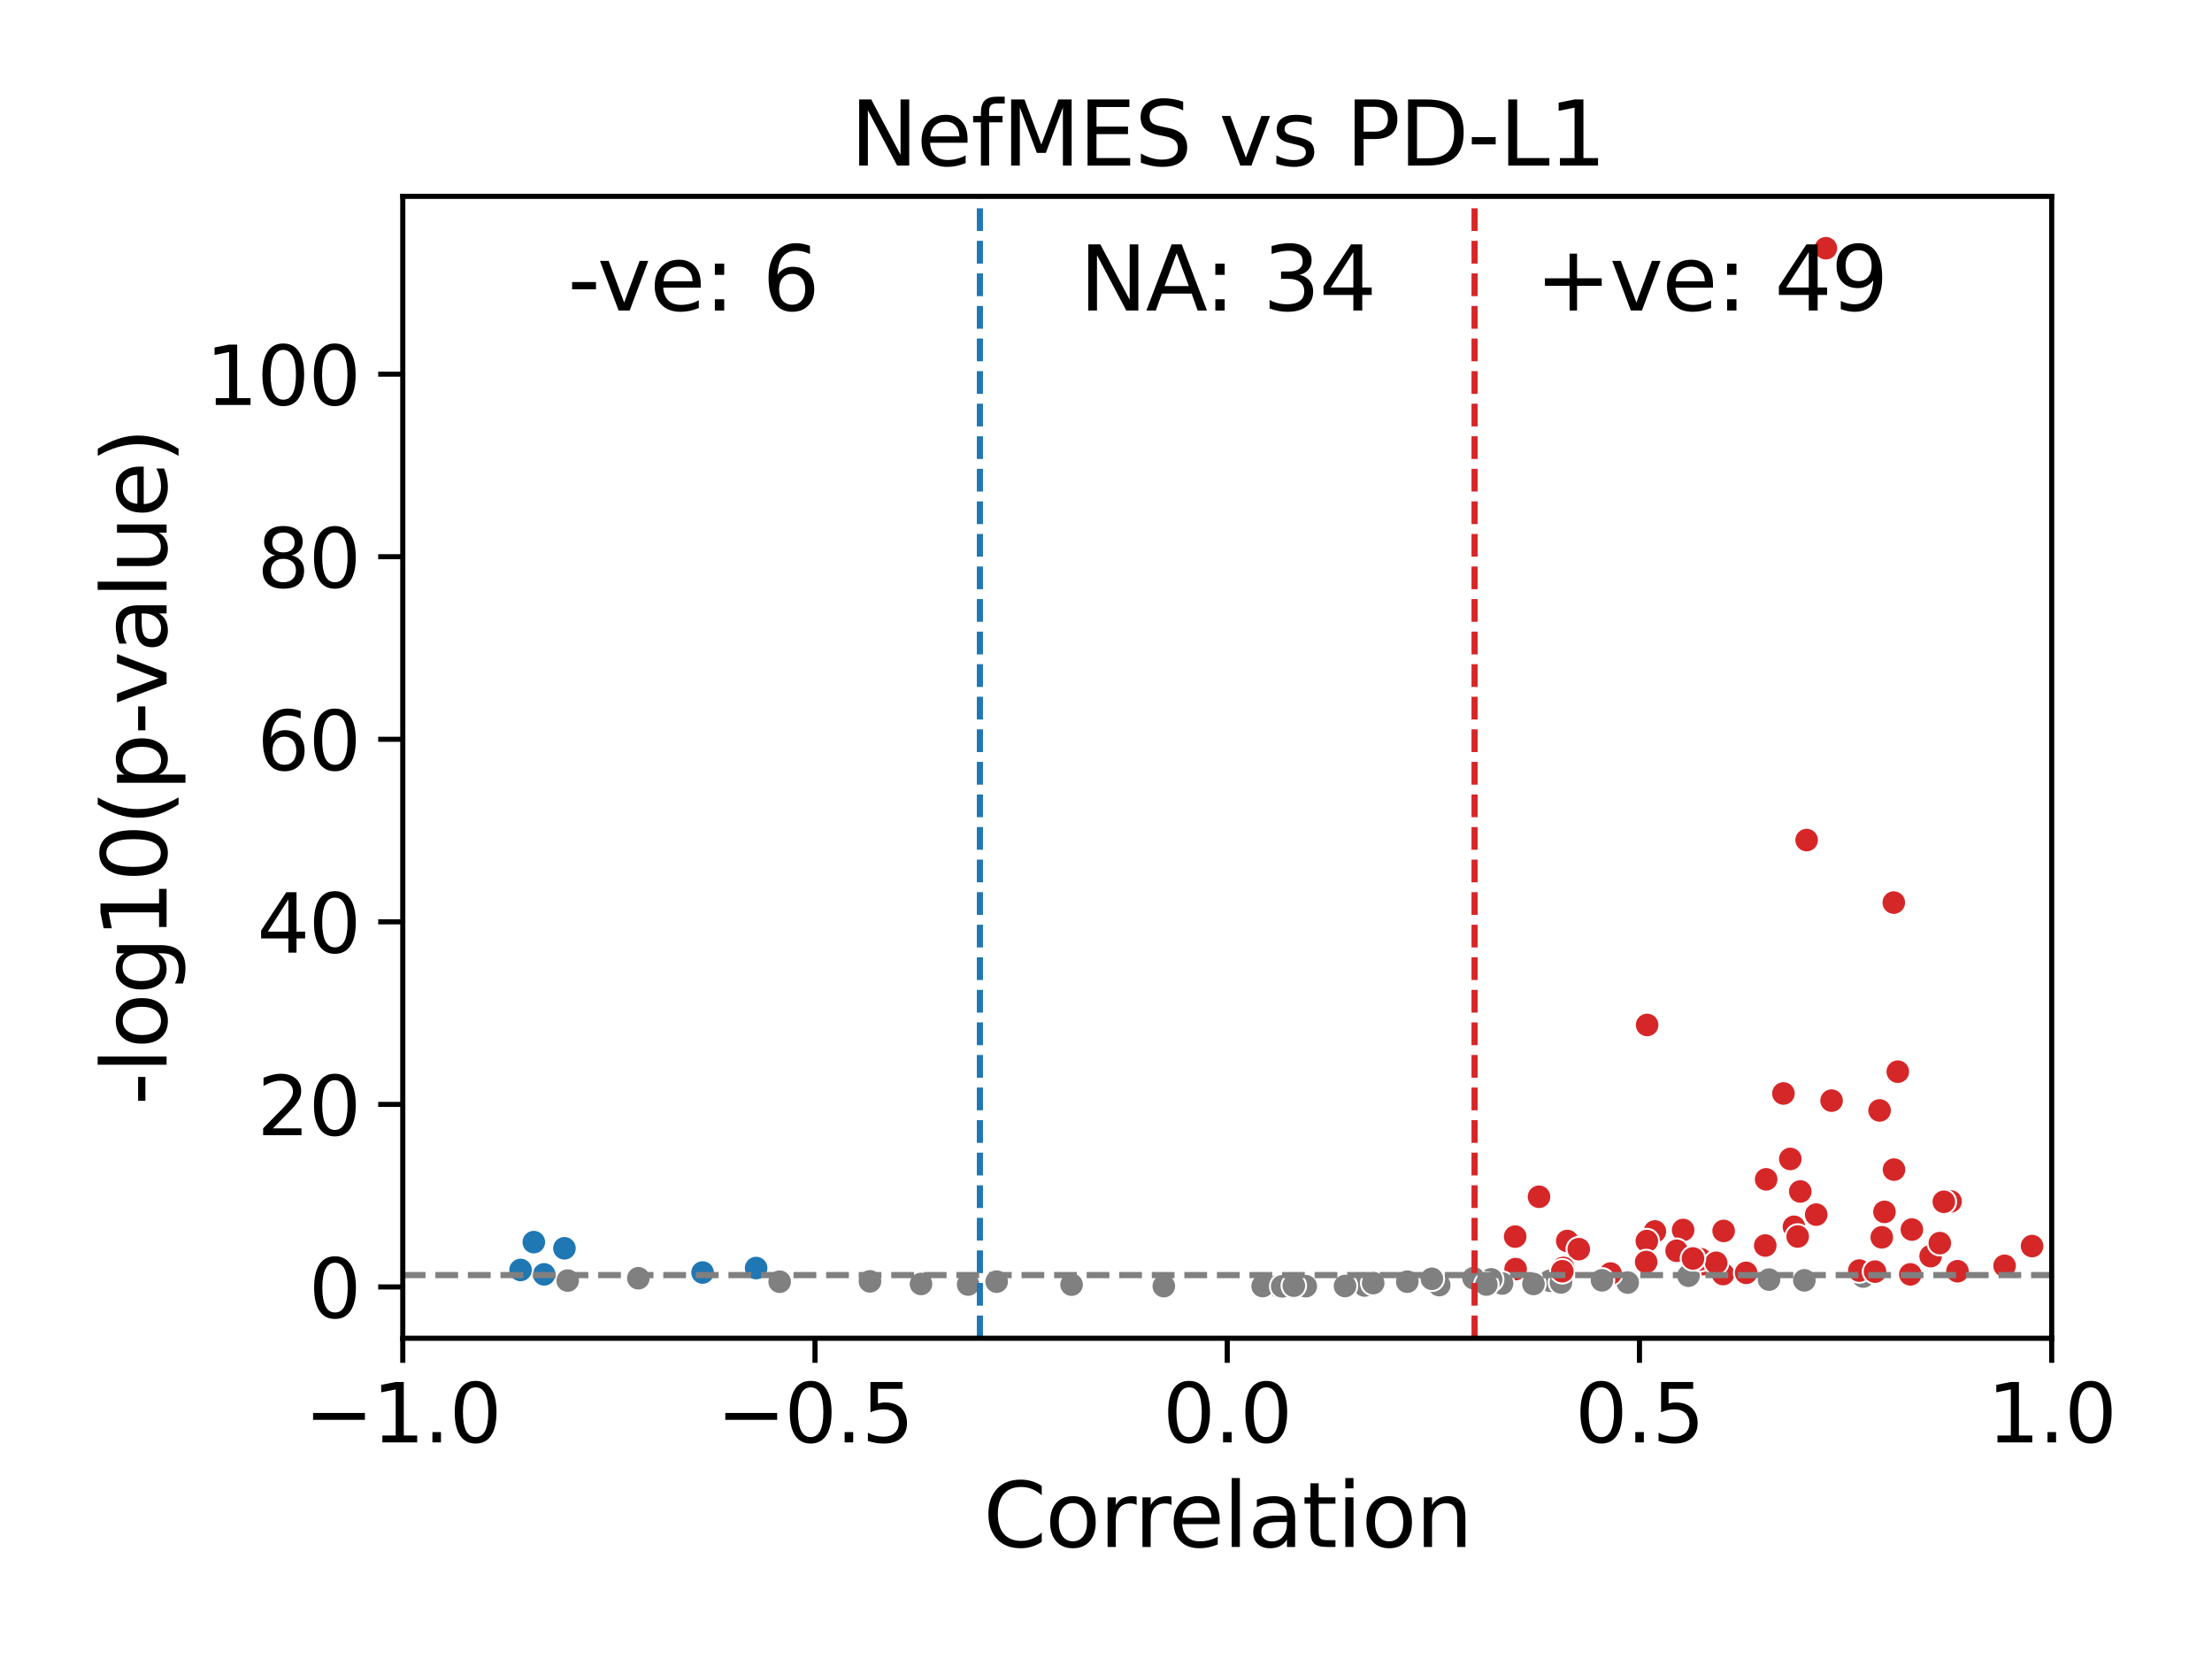 <?xml version="1.0" encoding="utf-8" standalone="no"?>
<!DOCTYPE svg PUBLIC "-//W3C//DTD SVG 1.1//EN"
  "http://www.w3.org/Graphics/SVG/1.1/DTD/svg11.dtd">
<svg xmlns:xlink="http://www.w3.org/1999/xlink" width="432pt" height="324pt" viewBox="0 0 432 324" xmlns="http://www.w3.org/2000/svg" version="1.1">
 <defs>
  <style type="text/css">*{stroke-linejoin: round; stroke-linecap: butt}</style>
 </defs>
 <g id="figure_1">
  <g id="patch_1">
   <path d="M 0 324 
L 432 324 
L 432 0 
L 0 0 
z
" style="fill: #ffffff"/>
  </g>
  <g id="axes_1">
   <g id="patch_2">
    <path d="M 78.662 261.358 
L 400.693 261.358 
L 400.693 38.342 
L 78.662 38.342 
z
" style="fill: #ffffff"/>
   </g>
   <g id="PathCollection_1">
    <defs>
     <path id="C0_0_8c5c5b6c0b" d="M 0 2.4 
C 0.636 2.4 1.247 2.147 1.697 1.697 
C 2.147 1.247 2.4 0.636 2.4 -0 
C 2.4 -0.636 2.147 -1.247 1.697 -1.697 
C 1.247 -2.147 0.636 -2.4 0 -2.4 
C -0.636 -2.4 -1.247 -2.147 -1.697 -1.697 
C -2.147 -1.247 -2.4 -0.636 -2.4 0 
C -2.4 0.636 -2.147 1.247 -1.697 1.697 
C -1.247 2.147 -0.636 2.4 0 2.4 
z
"/>
    </defs>
    <g clip-path="url(#p365badd732)">
     <use xlink:href="#C0_0_8c5c5b6c0b" x="295.998" y="247.852" style="fill: #d62728; stroke: #ffffff; stroke-width: 0.384"/>
    </g>
    <g clip-path="url(#p365badd732)">
     <use xlink:href="#C0_0_8c5c5b6c0b" x="295.912" y="241.507" style="fill: #d62728; stroke: #ffffff; stroke-width: 0.384"/>
    </g>
    <g clip-path="url(#p365badd732)">
     <use xlink:href="#C0_0_8c5c5b6c0b" x="377.047" y="245.319" style="fill: #d62728; stroke: #ffffff; stroke-width: 0.384"/>
    </g>
    <g clip-path="url(#p365badd732)">
     <use xlink:href="#C0_0_8c5c5b6c0b" x="373.39" y="240.128" style="fill: #d62728; stroke: #ffffff; stroke-width: 0.384"/>
    </g>
    <g clip-path="url(#p365badd732)">
     <use xlink:href="#C0_0_8c5c5b6c0b" x="352.388" y="250.049" style="fill: #808080; stroke: #ffffff; stroke-width: 0.384"/>
    </g>
    <g clip-path="url(#p365badd732)">
     <use xlink:href="#C0_0_8c5c5b6c0b" x="266.513" y="251.058" style="fill: #808080; stroke: #ffffff; stroke-width: 0.384"/>
    </g>
    <g clip-path="url(#p365badd732)">
     <use xlink:href="#C0_0_8c5c5b6c0b" x="110.865" y="250.096" style="fill: #808080; stroke: #ffffff; stroke-width: 0.384"/>
    </g>
    <g clip-path="url(#p365badd732)">
     <use xlink:href="#C0_0_8c5c5b6c0b" x="179.872" y="250.755" style="fill: #808080; stroke: #ffffff; stroke-width: 0.384"/>
    </g>
    <g clip-path="url(#p365badd732)">
     <use xlink:href="#C0_0_8c5c5b6c0b" x="373.09" y="248.88" style="fill: #d62728; stroke: #ffffff; stroke-width: 0.384"/>
    </g>
    <g clip-path="url(#p365badd732)">
     <use xlink:href="#C0_0_8c5c5b6c0b" x="262.68" y="251.157" style="fill: #808080; stroke: #ffffff; stroke-width: 0.384"/>
    </g>
    <g clip-path="url(#p365badd732)">
     <use xlink:href="#C0_0_8c5c5b6c0b" x="293.349" y="250.67" style="fill: #808080; stroke: #ffffff; stroke-width: 0.384"/>
    </g>
    <g clip-path="url(#p365badd732)">
     <use xlink:href="#C0_0_8c5c5b6c0b" x="306.083" y="242.364" style="fill: #d62728; stroke: #ffffff; stroke-width: 0.384"/>
    </g>
    <g clip-path="url(#p365badd732)">
     <use xlink:href="#C0_0_8c5c5b6c0b" x="281.081" y="250.975" style="fill: #808080; stroke: #ffffff; stroke-width: 0.384"/>
    </g>
    <g clip-path="url(#p365badd732)">
     <use xlink:href="#C0_0_8c5c5b6c0b" x="104.252" y="242.587" style="fill: #1f77b4; stroke: #ffffff; stroke-width: 0.384"/>
    </g>
    <g clip-path="url(#p365badd732)">
     <use xlink:href="#C0_0_8c5c5b6c0b" x="110.234" y="243.792" style="fill: #1f77b4; stroke: #ffffff; stroke-width: 0.384"/>
    </g>
    <g clip-path="url(#p365badd732)">
     <use xlink:href="#C0_0_8c5c5b6c0b" x="302.732" y="250.127" style="fill: #808080; stroke: #ffffff; stroke-width: 0.384"/>
    </g>
    <g clip-path="url(#p365badd732)">
     <use xlink:href="#C0_0_8c5c5b6c0b" x="345.487" y="249.904" style="fill: #808080; stroke: #ffffff; stroke-width: 0.384"/>
    </g>
    <g clip-path="url(#p365badd732)">
     <use xlink:href="#C0_0_8c5c5b6c0b" x="363.889" y="249.309" style="fill: #808080; stroke: #ffffff; stroke-width: 0.384"/>
    </g>
    <g clip-path="url(#p365badd732)">
     <use xlink:href="#C0_0_8c5c5b6c0b" x="382.291" y="248.267" style="fill: #d62728; stroke: #ffffff; stroke-width: 0.384"/>
    </g>
    <g clip-path="url(#p365badd732)">
     <use xlink:href="#C0_0_8c5c5b6c0b" x="255.012" y="251.191" style="fill: #808080; stroke: #ffffff; stroke-width: 0.384"/>
    </g>
    <g clip-path="url(#p365badd732)">
     <use xlink:href="#C0_0_8c5c5b6c0b" x="363.122" y="248.138" style="fill: #d62728; stroke: #ffffff; stroke-width: 0.384"/>
    </g>
    <g clip-path="url(#p365badd732)">
     <use xlink:href="#C0_0_8c5c5b6c0b" x="249.623" y="251.189" style="fill: #808080; stroke: #ffffff; stroke-width: 0.384"/>
    </g>
    <g clip-path="url(#p365badd732)">
     <use xlink:href="#C0_0_8c5c5b6c0b" x="189.073" y="250.871" style="fill: #808080; stroke: #ffffff; stroke-width: 0.384"/>
    </g>
    <g clip-path="url(#p365badd732)">
     <use xlink:href="#C0_0_8c5c5b6c0b" x="369.852" y="176.271" style="fill: #d62728; stroke: #ffffff; stroke-width: 0.384"/>
    </g>
    <g clip-path="url(#p365badd732)">
     <use xlink:href="#C0_0_8c5c5b6c0b" x="370.637" y="209.297" style="fill: #d62728; stroke: #ffffff; stroke-width: 0.384"/>
    </g>
    <g clip-path="url(#p365badd732)">
     <use xlink:href="#C0_0_8c5c5b6c0b" x="349.644" y="226.341" style="fill: #d62728; stroke: #ffffff; stroke-width: 0.384"/>
    </g>
    <g clip-path="url(#p365badd732)">
     <use xlink:href="#C0_0_8c5c5b6c0b" x="328.711" y="240.213" style="fill: #d62728; stroke: #ffffff; stroke-width: 0.384"/>
    </g>
    <g clip-path="url(#p365badd732)">
     <use xlink:href="#C0_0_8c5c5b6c0b" x="323.201" y="240.497" style="fill: #d62728; stroke: #ffffff; stroke-width: 0.384"/>
    </g>
    <g clip-path="url(#p365badd732)">
     <use xlink:href="#C0_0_8c5c5b6c0b" x="321.62" y="242.377" style="fill: #d62728; stroke: #ffffff; stroke-width: 0.384"/>
    </g>
    <g clip-path="url(#p365badd732)">
     <use xlink:href="#C0_0_8c5c5b6c0b" x="344.928" y="230.323" style="fill: #d62728; stroke: #ffffff; stroke-width: 0.384"/>
    </g>
    <g clip-path="url(#p365badd732)">
     <use xlink:href="#C0_0_8c5c5b6c0b" x="246.587" y="251.17" style="fill: #808080; stroke: #ffffff; stroke-width: 0.384"/>
    </g>
    <g clip-path="url(#p365badd732)">
     <use xlink:href="#C0_0_8c5c5b6c0b" x="300.568" y="233.728" style="fill: #d62728; stroke: #ffffff; stroke-width: 0.384"/>
    </g>
    <g clip-path="url(#p365badd732)">
     <use xlink:href="#C0_0_8c5c5b6c0b" x="348.302" y="213.556" style="fill: #d62728; stroke: #ffffff; stroke-width: 0.384"/>
    </g>
    <g clip-path="url(#p365badd732)">
     <use xlink:href="#C0_0_8c5c5b6c0b" x="308.331" y="243.959" style="fill: #d62728; stroke: #ffffff; stroke-width: 0.384"/>
    </g>
    <g clip-path="url(#p365badd732)">
     <use xlink:href="#C0_0_8c5c5b6c0b" x="209.276" y="250.889" style="fill: #808080; stroke: #ffffff; stroke-width: 0.384"/>
    </g>
    <g clip-path="url(#p365badd732)">
     <use xlink:href="#C0_0_8c5c5b6c0b" x="352.83" y="164.062" style="fill: #d62728; stroke: #ffffff; stroke-width: 0.384"/>
    </g>
    <g clip-path="url(#p365badd732)">
     <use xlink:href="#C0_0_8c5c5b6c0b" x="356.594" y="48.479" style="fill: #d62728; stroke: #ffffff; stroke-width: 0.384"/>
    </g>
    <g clip-path="url(#p365badd732)">
     <use xlink:href="#C0_0_8c5c5b6c0b" x="344.749" y="243.249" style="fill: #d62728; stroke: #ffffff; stroke-width: 0.384"/>
    </g>
    <g clip-path="url(#p365badd732)">
     <use xlink:href="#C0_0_8c5c5b6c0b" x="332.506" y="246.892" style="fill: #d62728; stroke: #ffffff; stroke-width: 0.384"/>
    </g>
    <g clip-path="url(#p365badd732)">
     <use xlink:href="#C0_0_8c5c5b6c0b" x="369.895" y="228.424" style="fill: #d62728; stroke: #ffffff; stroke-width: 0.384"/>
    </g>
    <g clip-path="url(#p365badd732)">
     <use xlink:href="#C0_0_8c5c5b6c0b" x="250.412" y="251.221" style="fill: #808080; stroke: #ffffff; stroke-width: 0.384"/>
    </g>
    <g clip-path="url(#p365badd732)">
     <use xlink:href="#C0_0_8c5c5b6c0b" x="357.704" y="214.953" style="fill: #d62728; stroke: #ffffff; stroke-width: 0.384"/>
    </g>
    <g clip-path="url(#p365badd732)">
     <use xlink:href="#C0_0_8c5c5b6c0b" x="321.493" y="246.462" style="fill: #d62728; stroke: #ffffff; stroke-width: 0.384"/>
    </g>
    <g clip-path="url(#p365badd732)">
     <use xlink:href="#C0_0_8c5c5b6c0b" x="367.081" y="216.867" style="fill: #d62728; stroke: #ffffff; stroke-width: 0.384"/>
    </g>
    <g clip-path="url(#p365badd732)">
     <use xlink:href="#C0_0_8c5c5b6c0b" x="279.638" y="249.748" style="fill: #808080; stroke: #ffffff; stroke-width: 0.384"/>
    </g>
    <g clip-path="url(#p365badd732)">
     <use xlink:href="#C0_0_8c5c5b6c0b" x="368.034" y="236.678" style="fill: #d62728; stroke: #ffffff; stroke-width: 0.384"/>
    </g>
    <g clip-path="url(#p365badd732)">
     <use xlink:href="#C0_0_8c5c5b6c0b" x="329.756" y="249.145" style="fill: #808080; stroke: #ffffff; stroke-width: 0.384"/>
    </g>
    <g clip-path="url(#p365badd732)">
     <use xlink:href="#C0_0_8c5c5b6c0b" x="336.512" y="248.822" style="fill: #d62728; stroke: #ffffff; stroke-width: 0.384"/>
    </g>
    <g clip-path="url(#p365badd732)">
     <use xlink:href="#C0_0_8c5c5b6c0b" x="354.703" y="237.212" style="fill: #d62728; stroke: #ffffff; stroke-width: 0.384"/>
    </g>
    <g clip-path="url(#p365badd732)">
     <use xlink:href="#C0_0_8c5c5b6c0b" x="351.588" y="232.693" style="fill: #d62728; stroke: #ffffff; stroke-width: 0.384"/>
    </g>
    <g clip-path="url(#p365badd732)">
     <use xlink:href="#C0_0_8c5c5b6c0b" x="336.623" y="240.397" style="fill: #d62728; stroke: #ffffff; stroke-width: 0.384"/>
    </g>
    <g clip-path="url(#p365badd732)">
     <use xlink:href="#C0_0_8c5c5b6c0b" x="152.269" y="250.316" style="fill: #808080; stroke: #ffffff; stroke-width: 0.384"/>
    </g>
    <g clip-path="url(#p365badd732)">
     <use xlink:href="#C0_0_8c5c5b6c0b" x="227.292" y="251.181" style="fill: #808080; stroke: #ffffff; stroke-width: 0.384"/>
    </g>
    <g clip-path="url(#p365badd732)">
     <use xlink:href="#C0_0_8c5c5b6c0b" x="291.228" y="249.854" style="fill: #808080; stroke: #ffffff; stroke-width: 0.384"/>
    </g>
    <g clip-path="url(#p365badd732)">
     <use xlink:href="#C0_0_8c5c5b6c0b" x="287.785" y="249.624" style="fill: #808080; stroke: #ffffff; stroke-width: 0.384"/>
    </g>
    <g clip-path="url(#p365badd732)">
     <use xlink:href="#C0_0_8c5c5b6c0b" x="317.885" y="250.481" style="fill: #808080; stroke: #ffffff; stroke-width: 0.384"/>
    </g>
    <g clip-path="url(#p365badd732)">
     <use xlink:href="#C0_0_8c5c5b6c0b" x="380.942" y="234.629" style="fill: #d62728; stroke: #ffffff; stroke-width: 0.384"/>
    </g>
    <g clip-path="url(#p365badd732)">
     <use xlink:href="#C0_0_8c5c5b6c0b" x="341.016" y="248.583" style="fill: #d62728; stroke: #ffffff; stroke-width: 0.384"/>
    </g>
    <g clip-path="url(#p365badd732)">
     <use xlink:href="#C0_0_8c5c5b6c0b" x="321.684" y="200.171" style="fill: #d62728; stroke: #ffffff; stroke-width: 0.384"/>
    </g>
    <g clip-path="url(#p365badd732)">
     <use xlink:href="#C0_0_8c5c5b6c0b" x="367.509" y="241.648" style="fill: #d62728; stroke: #ffffff; stroke-width: 0.384"/>
    </g>
    <g clip-path="url(#p365badd732)">
     <use xlink:href="#C0_0_8c5c5b6c0b" x="124.667" y="249.639" style="fill: #808080; stroke: #ffffff; stroke-width: 0.384"/>
    </g>
    <g clip-path="url(#p365badd732)">
     <use xlink:href="#C0_0_8c5c5b6c0b" x="169.904" y="250.25" style="fill: #808080; stroke: #ffffff; stroke-width: 0.384"/>
    </g>
    <g clip-path="url(#p365badd732)">
     <use xlink:href="#C0_0_8c5c5b6c0b" x="299.483" y="250.755" style="fill: #808080; stroke: #ffffff; stroke-width: 0.384"/>
    </g>
    <g clip-path="url(#p365badd732)">
     <use xlink:href="#C0_0_8c5c5b6c0b" x="327.44" y="244.272" style="fill: #d62728; stroke: #ffffff; stroke-width: 0.384"/>
    </g>
    <g clip-path="url(#p365badd732)">
     <use xlink:href="#C0_0_8c5c5b6c0b" x="350.357" y="239.588" style="fill: #d62728; stroke: #ffffff; stroke-width: 0.384"/>
    </g>
    <g clip-path="url(#p365badd732)">
     <use xlink:href="#C0_0_8c5c5b6c0b" x="379.63" y="234.704" style="fill: #d62728; stroke: #ffffff; stroke-width: 0.384"/>
    </g>
    <g clip-path="url(#p365badd732)">
     <use xlink:href="#C0_0_8c5c5b6c0b" x="332.131" y="245.918" style="fill: #d62728; stroke: #ffffff; stroke-width: 0.384"/>
    </g>
    <g clip-path="url(#p365badd732)">
     <use xlink:href="#C0_0_8c5c5b6c0b" x="335.166" y="246.624" style="fill: #d62728; stroke: #ffffff; stroke-width: 0.384"/>
    </g>
    <g clip-path="url(#p365badd732)">
     <use xlink:href="#C0_0_8c5c5b6c0b" x="147.669" y="247.65" style="fill: #1f77b4; stroke: #ffffff; stroke-width: 0.384"/>
    </g>
    <g clip-path="url(#p365badd732)">
     <use xlink:href="#C0_0_8c5c5b6c0b" x="106.265" y="248.88" style="fill: #1f77b4; stroke: #ffffff; stroke-width: 0.384"/>
    </g>
    <g clip-path="url(#p365badd732)">
     <use xlink:href="#C0_0_8c5c5b6c0b" x="290.282" y="250.871" style="fill: #808080; stroke: #ffffff; stroke-width: 0.384"/>
    </g>
    <g clip-path="url(#p365badd732)">
     <use xlink:href="#C0_0_8c5c5b6c0b" x="194.646" y="250.302" style="fill: #808080; stroke: #ffffff; stroke-width: 0.384"/>
    </g>
    <g clip-path="url(#p365badd732)">
     <use xlink:href="#C0_0_8c5c5b6c0b" x="317.885" y="250.481" style="fill: #808080; stroke: #ffffff; stroke-width: 0.384"/>
    </g>
    <g clip-path="url(#p365badd732)">
     <use xlink:href="#C0_0_8c5c5b6c0b" x="304.85" y="250.46" style="fill: #808080; stroke: #ffffff; stroke-width: 0.384"/>
    </g>
    <g clip-path="url(#p365badd732)">
     <use xlink:href="#C0_0_8c5c5b6c0b" x="268.184" y="250.587" style="fill: #808080; stroke: #ffffff; stroke-width: 0.384"/>
    </g>
    <g clip-path="url(#p365badd732)">
     <use xlink:href="#C0_0_8c5c5b6c0b" x="252.679" y="251.089" style="fill: #808080; stroke: #ffffff; stroke-width: 0.384"/>
    </g>
    <g clip-path="url(#p365badd732)">
     <use xlink:href="#C0_0_8c5c5b6c0b" x="396.859" y="243.356" style="fill: #d62728; stroke: #ffffff; stroke-width: 0.384"/>
    </g>
    <g clip-path="url(#p365badd732)">
     <use xlink:href="#C0_0_8c5c5b6c0b" x="314.539" y="248.717" style="fill: #d62728; stroke: #ffffff; stroke-width: 0.384"/>
    </g>
    <g clip-path="url(#p365badd732)">
     <use xlink:href="#C0_0_8c5c5b6c0b" x="312.866" y="250.044" style="fill: #808080; stroke: #ffffff; stroke-width: 0.384"/>
    </g>
    <g clip-path="url(#p365badd732)">
     <use xlink:href="#C0_0_8c5c5b6c0b" x="305.318" y="247.619" style="fill: #d62728; stroke: #ffffff; stroke-width: 0.384"/>
    </g>
    <g clip-path="url(#p365badd732)">
     <use xlink:href="#C0_0_8c5c5b6c0b" x="391.492" y="247.209" style="fill: #d62728; stroke: #ffffff; stroke-width: 0.384"/>
    </g>
    <g clip-path="url(#p365badd732)">
     <use xlink:href="#C0_0_8c5c5b6c0b" x="137.213" y="248.519" style="fill: #1f77b4; stroke: #ffffff; stroke-width: 0.384"/>
    </g>
    <g clip-path="url(#p365badd732)">
     <use xlink:href="#C0_0_8c5c5b6c0b" x="101.665" y="248.02" style="fill: #1f77b4; stroke: #ffffff; stroke-width: 0.384"/>
    </g>
    <g clip-path="url(#p365badd732)">
     <use xlink:href="#C0_0_8c5c5b6c0b" x="274.842" y="250.312" style="fill: #808080; stroke: #ffffff; stroke-width: 0.384"/>
    </g>
    <g clip-path="url(#p365badd732)">
     <use xlink:href="#C0_0_8c5c5b6c0b" x="366.189" y="248.344" style="fill: #d62728; stroke: #ffffff; stroke-width: 0.384"/>
    </g>
    <g clip-path="url(#p365badd732)">
     <use xlink:href="#C0_0_8c5c5b6c0b" x="351.083" y="241.485" style="fill: #d62728; stroke: #ffffff; stroke-width: 0.384"/>
    </g>
    <g clip-path="url(#p365badd732)">
     <use xlink:href="#C0_0_8c5c5b6c0b" x="305.117" y="248.271" style="fill: #d62728; stroke: #ffffff; stroke-width: 0.384"/>
    </g>
    <g clip-path="url(#p365badd732)">
     <use xlink:href="#C0_0_8c5c5b6c0b" x="330.632" y="245.778" style="fill: #d62728; stroke: #ffffff; stroke-width: 0.384"/>
    </g>
    <g clip-path="url(#p365badd732)">
     <use xlink:href="#C0_0_8c5c5b6c0b" x="378.844" y="242.78" style="fill: #d62728; stroke: #ffffff; stroke-width: 0.384"/>
    </g>
   </g>
   <g id="PathCollection_2"/>
   <g id="PathCollection_3"/>
   <g id="PathCollection_4"/>
   <g id="matplotlib.axis_1">
    <g id="xtick_1">
     <g id="line2d_1">
      <defs>
       <path id="m16b75108e7" d="M 0 0 
L 0 4.8 
" style="stroke: #000000"/>
      </defs>
      <g>
       <use xlink:href="#m16b75108e7" x="78.662" y="261.358" style="stroke: #000000"/>
      </g>
     </g>
     <g id="text_1">
      <!-- −1.0 -->
      <g transform="translate(59.43 281.694) scale(0.158 -0.158)">
       <defs>
        <path id="DejaVuSans-2212" d="M 678 2272 
L 4684 2272 
L 4684 1741 
L 678 1741 
L 678 2272 
z
" transform="scale(0.016)"/>
        <path id="DejaVuSans-31" d="M 794 531 
L 1825 531 
L 1825 4091 
L 703 3866 
L 703 4441 
L 1819 4666 
L 2450 4666 
L 2450 531 
L 3481 531 
L 3481 0 
L 794 0 
L 794 531 
z
" transform="scale(0.016)"/>
        <path id="DejaVuSans-2e" d="M 684 794 
L 1344 794 
L 1344 0 
L 684 0 
L 684 794 
z
" transform="scale(0.016)"/>
        <path id="DejaVuSans-30" d="M 2034 4250 
Q 1547 4250 1301 3770 
Q 1056 3291 1056 2328 
Q 1056 1369 1301 889 
Q 1547 409 2034 409 
Q 2525 409 2770 889 
Q 3016 1369 3016 2328 
Q 3016 3291 2770 3770 
Q 2525 4250 2034 4250 
z
M 2034 4750 
Q 2819 4750 3233 4129 
Q 3647 3509 3647 2328 
Q 3647 1150 3233 529 
Q 2819 -91 2034 -91 
Q 1250 -91 836 529 
Q 422 1150 422 2328 
Q 422 3509 836 4129 
Q 1250 4750 2034 4750 
z
" transform="scale(0.016)"/>
       </defs>
       <use xlink:href="#DejaVuSans-2212"/>
       <use xlink:href="#DejaVuSans-31" x="83.789"/>
       <use xlink:href="#DejaVuSans-2e" x="147.412"/>
       <use xlink:href="#DejaVuSans-30" x="179.199"/>
      </g>
     </g>
    </g>
    <g id="xtick_2">
     <g id="line2d_2">
      <g>
       <use xlink:href="#m16b75108e7" x="159.17" y="261.358" style="stroke: #000000"/>
      </g>
     </g>
     <g id="text_2">
      <!-- −0.5 -->
      <g transform="translate(139.938 281.694) scale(0.158 -0.158)">
       <defs>
        <path id="DejaVuSans-35" d="M 691 4666 
L 3169 4666 
L 3169 4134 
L 1269 4134 
L 1269 2991 
Q 1406 3038 1543 3061 
Q 1681 3084 1819 3084 
Q 2600 3084 3056 2656 
Q 3513 2228 3513 1497 
Q 3513 744 3044 326 
Q 2575 -91 1722 -91 
Q 1428 -91 1123 -41 
Q 819 9 494 109 
L 494 744 
Q 775 591 1075 516 
Q 1375 441 1709 441 
Q 2250 441 2565 725 
Q 2881 1009 2881 1497 
Q 2881 1984 2565 2268 
Q 2250 2553 1709 2553 
Q 1456 2553 1204 2497 
Q 953 2441 691 2322 
L 691 4666 
z
" transform="scale(0.016)"/>
       </defs>
       <use xlink:href="#DejaVuSans-2212"/>
       <use xlink:href="#DejaVuSans-30" x="83.789"/>
       <use xlink:href="#DejaVuSans-2e" x="147.412"/>
       <use xlink:href="#DejaVuSans-35" x="179.199"/>
      </g>
     </g>
    </g>
    <g id="xtick_3">
     <g id="line2d_3">
      <g>
       <use xlink:href="#m16b75108e7" x="239.678" y="261.358" style="stroke: #000000"/>
      </g>
     </g>
     <g id="text_3">
      <!-- 0.0 -->
      <g transform="translate(227.082 281.694) scale(0.158 -0.158)">
       <use xlink:href="#DejaVuSans-30"/>
       <use xlink:href="#DejaVuSans-2e" x="63.623"/>
       <use xlink:href="#DejaVuSans-30" x="95.41"/>
      </g>
     </g>
    </g>
    <g id="xtick_4">
     <g id="line2d_4">
      <g>
       <use xlink:href="#m16b75108e7" x="320.185" y="261.358" style="stroke: #000000"/>
      </g>
     </g>
     <g id="text_4">
      <!-- 0.5 -->
      <g transform="translate(307.59 281.694) scale(0.158 -0.158)">
       <use xlink:href="#DejaVuSans-30"/>
       <use xlink:href="#DejaVuSans-2e" x="63.623"/>
       <use xlink:href="#DejaVuSans-35" x="95.41"/>
      </g>
     </g>
    </g>
    <g id="xtick_5">
     <g id="line2d_5">
      <g>
       <use xlink:href="#m16b75108e7" x="400.693" y="261.358" style="stroke: #000000"/>
      </g>
     </g>
     <g id="text_5">
      <!-- 1.0 -->
      <g transform="translate(388.097 281.694) scale(0.158 -0.158)">
       <use xlink:href="#DejaVuSans-31"/>
       <use xlink:href="#DejaVuSans-2e" x="63.623"/>
       <use xlink:href="#DejaVuSans-30" x="95.41"/>
      </g>
     </g>
    </g>
    <g id="text_6">
     <!-- Correlation -->
     <g transform="translate(192.039 302.118) scale(0.173 -0.173)">
      <defs>
       <path id="DejaVuSans-43" d="M 4122 4306 
L 4122 3641 
Q 3803 3938 3442 4084 
Q 3081 4231 2675 4231 
Q 1875 4231 1450 3742 
Q 1025 3253 1025 2328 
Q 1025 1406 1450 917 
Q 1875 428 2675 428 
Q 3081 428 3442 575 
Q 3803 722 4122 1019 
L 4122 359 
Q 3791 134 3420 21 
Q 3050 -91 2638 -91 
Q 1578 -91 968 557 
Q 359 1206 359 2328 
Q 359 3453 968 4101 
Q 1578 4750 2638 4750 
Q 3056 4750 3426 4639 
Q 3797 4528 4122 4306 
z
" transform="scale(0.016)"/>
       <path id="DejaVuSans-6f" d="M 1959 3097 
Q 1497 3097 1228 2736 
Q 959 2375 959 1747 
Q 959 1119 1226 758 
Q 1494 397 1959 397 
Q 2419 397 2687 759 
Q 2956 1122 2956 1747 
Q 2956 2369 2687 2733 
Q 2419 3097 1959 3097 
z
M 1959 3584 
Q 2709 3584 3137 3096 
Q 3566 2609 3566 1747 
Q 3566 888 3137 398 
Q 2709 -91 1959 -91 
Q 1206 -91 779 398 
Q 353 888 353 1747 
Q 353 2609 779 3096 
Q 1206 3584 1959 3584 
z
" transform="scale(0.016)"/>
       <path id="DejaVuSans-72" d="M 2631 2963 
Q 2534 3019 2420 3045 
Q 2306 3072 2169 3072 
Q 1681 3072 1420 2755 
Q 1159 2438 1159 1844 
L 1159 0 
L 581 0 
L 581 3500 
L 1159 3500 
L 1159 2956 
Q 1341 3275 1631 3429 
Q 1922 3584 2338 3584 
Q 2397 3584 2469 3576 
Q 2541 3569 2628 3553 
L 2631 2963 
z
" transform="scale(0.016)"/>
       <path id="DejaVuSans-65" d="M 3597 1894 
L 3597 1613 
L 953 1613 
Q 991 1019 1311 708 
Q 1631 397 2203 397 
Q 2534 397 2845 478 
Q 3156 559 3463 722 
L 3463 178 
Q 3153 47 2828 -22 
Q 2503 -91 2169 -91 
Q 1331 -91 842 396 
Q 353 884 353 1716 
Q 353 2575 817 3079 
Q 1281 3584 2069 3584 
Q 2775 3584 3186 3129 
Q 3597 2675 3597 1894 
z
M 3022 2063 
Q 3016 2534 2758 2815 
Q 2500 3097 2075 3097 
Q 1594 3097 1305 2825 
Q 1016 2553 972 2059 
L 3022 2063 
z
" transform="scale(0.016)"/>
       <path id="DejaVuSans-6c" d="M 603 4863 
L 1178 4863 
L 1178 0 
L 603 0 
L 603 4863 
z
" transform="scale(0.016)"/>
       <path id="DejaVuSans-61" d="M 2194 1759 
Q 1497 1759 1228 1600 
Q 959 1441 959 1056 
Q 959 750 1161 570 
Q 1363 391 1709 391 
Q 2188 391 2477 730 
Q 2766 1069 2766 1631 
L 2766 1759 
L 2194 1759 
z
M 3341 1997 
L 3341 0 
L 2766 0 
L 2766 531 
Q 2569 213 2275 61 
Q 1981 -91 1556 -91 
Q 1019 -91 701 211 
Q 384 513 384 1019 
Q 384 1609 779 1909 
Q 1175 2209 1959 2209 
L 2766 2209 
L 2766 2266 
Q 2766 2663 2505 2880 
Q 2244 3097 1772 3097 
Q 1472 3097 1187 3025 
Q 903 2953 641 2809 
L 641 3341 
Q 956 3463 1253 3523 
Q 1550 3584 1831 3584 
Q 2591 3584 2966 3190 
Q 3341 2797 3341 1997 
z
" transform="scale(0.016)"/>
       <path id="DejaVuSans-74" d="M 1172 4494 
L 1172 3500 
L 2356 3500 
L 2356 3053 
L 1172 3053 
L 1172 1153 
Q 1172 725 1289 603 
Q 1406 481 1766 481 
L 2356 481 
L 2356 0 
L 1766 0 
Q 1100 0 847 248 
Q 594 497 594 1153 
L 594 3053 
L 172 3053 
L 172 3500 
L 594 3500 
L 594 4494 
L 1172 4494 
z
" transform="scale(0.016)"/>
       <path id="DejaVuSans-69" d="M 603 3500 
L 1178 3500 
L 1178 0 
L 603 0 
L 603 3500 
z
M 603 4863 
L 1178 4863 
L 1178 4134 
L 603 4134 
L 603 4863 
z
" transform="scale(0.016)"/>
       <path id="DejaVuSans-6e" d="M 3513 2113 
L 3513 0 
L 2938 0 
L 2938 2094 
Q 2938 2591 2744 2837 
Q 2550 3084 2163 3084 
Q 1697 3084 1428 2787 
Q 1159 2491 1159 1978 
L 1159 0 
L 581 0 
L 581 3500 
L 1159 3500 
L 1159 2956 
Q 1366 3272 1645 3428 
Q 1925 3584 2291 3584 
Q 2894 3584 3203 3211 
Q 3513 2838 3513 2113 
z
" transform="scale(0.016)"/>
      </defs>
      <use xlink:href="#DejaVuSans-43"/>
      <use xlink:href="#DejaVuSans-6f" x="69.824"/>
      <use xlink:href="#DejaVuSans-72" x="131.006"/>
      <use xlink:href="#DejaVuSans-72" x="170.369"/>
      <use xlink:href="#DejaVuSans-65" x="209.232"/>
      <use xlink:href="#DejaVuSans-6c" x="270.756"/>
      <use xlink:href="#DejaVuSans-61" x="298.539"/>
      <use xlink:href="#DejaVuSans-74" x="359.818"/>
      <use xlink:href="#DejaVuSans-69" x="399.027"/>
      <use xlink:href="#DejaVuSans-6f" x="426.811"/>
      <use xlink:href="#DejaVuSans-6e" x="487.992"/>
     </g>
    </g>
   </g>
   <g id="matplotlib.axis_2">
    <g id="ytick_1">
     <g id="line2d_6">
      <defs>
       <path id="m556f9ddca4" d="M 0 0 
L -4.8 0 
" style="stroke: #000000"/>
      </defs>
      <g>
       <use xlink:href="#m556f9ddca4" x="78.662" y="251.342" style="stroke: #000000"/>
      </g>
     </g>
     <g id="text_7">
      <!-- 0 -->
      <g transform="translate(60.284 257.36) scale(0.158 -0.158)">
       <use xlink:href="#DejaVuSans-30"/>
      </g>
     </g>
    </g>
    <g id="ytick_2">
     <g id="line2d_7">
      <g>
       <use xlink:href="#m556f9ddca4" x="78.662" y="215.688" style="stroke: #000000"/>
      </g>
     </g>
     <g id="text_8">
      <!-- 20 -->
      <g transform="translate(50.206 221.706) scale(0.158 -0.158)">
       <defs>
        <path id="DejaVuSans-32" d="M 1228 531 
L 3431 531 
L 3431 0 
L 469 0 
L 469 531 
Q 828 903 1448 1529 
Q 2069 2156 2228 2338 
Q 2531 2678 2651 2914 
Q 2772 3150 2772 3378 
Q 2772 3750 2511 3984 
Q 2250 4219 1831 4219 
Q 1534 4219 1204 4116 
Q 875 4013 500 3803 
L 500 4441 
Q 881 4594 1212 4672 
Q 1544 4750 1819 4750 
Q 2544 4750 2975 4387 
Q 3406 4025 3406 3419 
Q 3406 3131 3298 2873 
Q 3191 2616 2906 2266 
Q 2828 2175 2409 1742 
Q 1991 1309 1228 531 
z
" transform="scale(0.016)"/>
       </defs>
       <use xlink:href="#DejaVuSans-32"/>
       <use xlink:href="#DejaVuSans-30" x="63.623"/>
      </g>
     </g>
    </g>
    <g id="ytick_3">
     <g id="line2d_8">
      <g>
       <use xlink:href="#m556f9ddca4" x="78.662" y="180.034" style="stroke: #000000"/>
      </g>
     </g>
     <g id="text_9">
      <!-- 40 -->
      <g transform="translate(50.206 186.052) scale(0.158 -0.158)">
       <defs>
        <path id="DejaVuSans-34" d="M 2419 4116 
L 825 1625 
L 2419 1625 
L 2419 4116 
z
M 2253 4666 
L 3047 4666 
L 3047 1625 
L 3713 1625 
L 3713 1100 
L 3047 1100 
L 3047 0 
L 2419 0 
L 2419 1100 
L 313 1100 
L 313 1709 
L 2253 4666 
z
" transform="scale(0.016)"/>
       </defs>
       <use xlink:href="#DejaVuSans-34"/>
       <use xlink:href="#DejaVuSans-30" x="63.623"/>
      </g>
     </g>
    </g>
    <g id="ytick_4">
     <g id="line2d_9">
      <g>
       <use xlink:href="#m556f9ddca4" x="78.662" y="144.38" style="stroke: #000000"/>
      </g>
     </g>
     <g id="text_10">
      <!-- 60 -->
      <g transform="translate(50.206 150.398) scale(0.158 -0.158)">
       <defs>
        <path id="DejaVuSans-36" d="M 2113 2584 
Q 1688 2584 1439 2293 
Q 1191 2003 1191 1497 
Q 1191 994 1439 701 
Q 1688 409 2113 409 
Q 2538 409 2786 701 
Q 3034 994 3034 1497 
Q 3034 2003 2786 2293 
Q 2538 2584 2113 2584 
z
M 3366 4563 
L 3366 3988 
Q 3128 4100 2886 4159 
Q 2644 4219 2406 4219 
Q 1781 4219 1451 3797 
Q 1122 3375 1075 2522 
Q 1259 2794 1537 2939 
Q 1816 3084 2150 3084 
Q 2853 3084 3261 2657 
Q 3669 2231 3669 1497 
Q 3669 778 3244 343 
Q 2819 -91 2113 -91 
Q 1303 -91 875 529 
Q 447 1150 447 2328 
Q 447 3434 972 4092 
Q 1497 4750 2381 4750 
Q 2619 4750 2861 4703 
Q 3103 4656 3366 4563 
z
" transform="scale(0.016)"/>
       </defs>
       <use xlink:href="#DejaVuSans-36"/>
       <use xlink:href="#DejaVuSans-30" x="63.623"/>
      </g>
     </g>
    </g>
    <g id="ytick_5">
     <g id="line2d_10">
      <g>
       <use xlink:href="#m556f9ddca4" x="78.662" y="108.726" style="stroke: #000000"/>
      </g>
     </g>
     <g id="text_11">
      <!-- 80 -->
      <g transform="translate(50.206 114.744) scale(0.158 -0.158)">
       <defs>
        <path id="DejaVuSans-38" d="M 2034 2216 
Q 1584 2216 1326 1975 
Q 1069 1734 1069 1313 
Q 1069 891 1326 650 
Q 1584 409 2034 409 
Q 2484 409 2743 651 
Q 3003 894 3003 1313 
Q 3003 1734 2745 1975 
Q 2488 2216 2034 2216 
z
M 1403 2484 
Q 997 2584 770 2862 
Q 544 3141 544 3541 
Q 544 4100 942 4425 
Q 1341 4750 2034 4750 
Q 2731 4750 3128 4425 
Q 3525 4100 3525 3541 
Q 3525 3141 3298 2862 
Q 3072 2584 2669 2484 
Q 3125 2378 3379 2068 
Q 3634 1759 3634 1313 
Q 3634 634 3220 271 
Q 2806 -91 2034 -91 
Q 1263 -91 848 271 
Q 434 634 434 1313 
Q 434 1759 690 2068 
Q 947 2378 1403 2484 
z
M 1172 3481 
Q 1172 3119 1398 2916 
Q 1625 2713 2034 2713 
Q 2441 2713 2670 2916 
Q 2900 3119 2900 3481 
Q 2900 3844 2670 4047 
Q 2441 4250 2034 4250 
Q 1625 4250 1398 4047 
Q 1172 3844 1172 3481 
z
" transform="scale(0.016)"/>
       </defs>
       <use xlink:href="#DejaVuSans-38"/>
       <use xlink:href="#DejaVuSans-30" x="63.623"/>
      </g>
     </g>
    </g>
    <g id="ytick_6">
     <g id="line2d_11">
      <g>
       <use xlink:href="#m556f9ddca4" x="78.662" y="73.072" style="stroke: #000000"/>
      </g>
     </g>
     <g id="text_12">
      <!-- 100 -->
      <g transform="translate(40.128 79.09) scale(0.158 -0.158)">
       <use xlink:href="#DejaVuSans-31"/>
       <use xlink:href="#DejaVuSans-30" x="63.623"/>
       <use xlink:href="#DejaVuSans-30" x="127.246"/>
      </g>
     </g>
    </g>
    <g id="text_13">
     <!-- -log10(p-value) -->
     <g transform="translate(32.534 215.851) rotate(-90) scale(0.173 -0.173)">
      <defs>
       <path id="DejaVuSans-2d" d="M 313 2009 
L 1997 2009 
L 1997 1497 
L 313 1497 
L 313 2009 
z
" transform="scale(0.016)"/>
       <path id="DejaVuSans-67" d="M 2906 1791 
Q 2906 2416 2648 2759 
Q 2391 3103 1925 3103 
Q 1463 3103 1205 2759 
Q 947 2416 947 1791 
Q 947 1169 1205 825 
Q 1463 481 1925 481 
Q 2391 481 2648 825 
Q 2906 1169 2906 1791 
z
M 3481 434 
Q 3481 -459 3084 -895 
Q 2688 -1331 1869 -1331 
Q 1566 -1331 1297 -1286 
Q 1028 -1241 775 -1147 
L 775 -588 
Q 1028 -725 1275 -790 
Q 1522 -856 1778 -856 
Q 2344 -856 2625 -561 
Q 2906 -266 2906 331 
L 2906 616 
Q 2728 306 2450 153 
Q 2172 0 1784 0 
Q 1141 0 747 490 
Q 353 981 353 1791 
Q 353 2603 747 3093 
Q 1141 3584 1784 3584 
Q 2172 3584 2450 3431 
Q 2728 3278 2906 2969 
L 2906 3500 
L 3481 3500 
L 3481 434 
z
" transform="scale(0.016)"/>
       <path id="DejaVuSans-28" d="M 1984 4856 
Q 1566 4138 1362 3434 
Q 1159 2731 1159 2009 
Q 1159 1288 1364 580 
Q 1569 -128 1984 -844 
L 1484 -844 
Q 1016 -109 783 600 
Q 550 1309 550 2009 
Q 550 2706 781 3412 
Q 1013 4119 1484 4856 
L 1984 4856 
z
" transform="scale(0.016)"/>
       <path id="DejaVuSans-70" d="M 1159 525 
L 1159 -1331 
L 581 -1331 
L 581 3500 
L 1159 3500 
L 1159 2969 
Q 1341 3281 1617 3432 
Q 1894 3584 2278 3584 
Q 2916 3584 3314 3078 
Q 3713 2572 3713 1747 
Q 3713 922 3314 415 
Q 2916 -91 2278 -91 
Q 1894 -91 1617 61 
Q 1341 213 1159 525 
z
M 3116 1747 
Q 3116 2381 2855 2742 
Q 2594 3103 2138 3103 
Q 1681 3103 1420 2742 
Q 1159 2381 1159 1747 
Q 1159 1113 1420 752 
Q 1681 391 2138 391 
Q 2594 391 2855 752 
Q 3116 1113 3116 1747 
z
" transform="scale(0.016)"/>
       <path id="DejaVuSans-76" d="M 191 3500 
L 800 3500 
L 1894 563 
L 2988 3500 
L 3597 3500 
L 2284 0 
L 1503 0 
L 191 3500 
z
" transform="scale(0.016)"/>
       <path id="DejaVuSans-75" d="M 544 1381 
L 544 3500 
L 1119 3500 
L 1119 1403 
Q 1119 906 1312 657 
Q 1506 409 1894 409 
Q 2359 409 2629 706 
Q 2900 1003 2900 1516 
L 2900 3500 
L 3475 3500 
L 3475 0 
L 2900 0 
L 2900 538 
Q 2691 219 2414 64 
Q 2138 -91 1772 -91 
Q 1169 -91 856 284 
Q 544 659 544 1381 
z
M 1991 3584 
L 1991 3584 
z
" transform="scale(0.016)"/>
       <path id="DejaVuSans-29" d="M 513 4856 
L 1013 4856 
Q 1481 4119 1714 3412 
Q 1947 2706 1947 2009 
Q 1947 1309 1714 600 
Q 1481 -109 1013 -844 
L 513 -844 
Q 928 -128 1133 580 
Q 1338 1288 1338 2009 
Q 1338 2731 1133 3434 
Q 928 4138 513 4856 
z
" transform="scale(0.016)"/>
      </defs>
      <use xlink:href="#DejaVuSans-2d"/>
      <use xlink:href="#DejaVuSans-6c" x="36.084"/>
      <use xlink:href="#DejaVuSans-6f" x="63.867"/>
      <use xlink:href="#DejaVuSans-67" x="125.049"/>
      <use xlink:href="#DejaVuSans-31" x="188.525"/>
      <use xlink:href="#DejaVuSans-30" x="252.148"/>
      <use xlink:href="#DejaVuSans-28" x="315.771"/>
      <use xlink:href="#DejaVuSans-70" x="354.785"/>
      <use xlink:href="#DejaVuSans-2d" x="418.262"/>
      <use xlink:href="#DejaVuSans-76" x="451.721"/>
      <use xlink:href="#DejaVuSans-61" x="510.9"/>
      <use xlink:href="#DejaVuSans-6c" x="572.18"/>
      <use xlink:href="#DejaVuSans-75" x="599.963"/>
      <use xlink:href="#DejaVuSans-65" x="663.342"/>
      <use xlink:href="#DejaVuSans-29" x="724.865"/>
     </g>
    </g>
   </g>
   <g id="line2d_12">
    <path d="M 287.982 261.358 
L 287.982 38.342 
" clip-path="url(#p365badd732)" style="fill: none; stroke-dasharray: 4.44,1.92; stroke-dashoffset: 0; stroke: #d62728; stroke-width: 1.2"/>
   </g>
   <g id="line2d_13">
    <path d="M 191.373 261.358 
L 191.373 38.342 
" clip-path="url(#p365badd732)" style="fill: none; stroke-dasharray: 4.44,1.92; stroke-dashoffset: 0; stroke: #1f77b4; stroke-width: 1.2"/>
   </g>
   <g id="line2d_14">
    <path d="M 78.662 249.023 
L 400.693 249.023 
" clip-path="url(#p365badd732)" style="fill: none; stroke-dasharray: 4.44,1.92; stroke-dashoffset: 0; stroke: #808080; stroke-width: 1.2"/>
   </g>
   <g id="patch_3">
    <path d="M 78.662 261.358 
L 78.662 38.342 
" style="fill: none; stroke: #000000; stroke-linejoin: miter; stroke-linecap: square"/>
   </g>
   <g id="patch_4">
    <path d="M 400.693 261.358 
L 400.693 38.342 
" style="fill: none; stroke: #000000; stroke-linejoin: miter; stroke-linecap: square"/>
   </g>
   <g id="patch_5">
    <path d="M 78.662 261.358 
L 400.693 261.358 
" style="fill: none; stroke: #000000; stroke-linejoin: miter; stroke-linecap: square"/>
   </g>
   <g id="patch_6">
    <path d="M 78.662 38.342 
L 400.693 38.342 
" style="fill: none; stroke: #000000; stroke-linejoin: miter; stroke-linecap: square"/>
   </g>
   <g id="text_14">
    <!-- +ve: 49 -->
    <g transform="translate(299.847 60.644) scale(0.173 -0.173)">
     <defs>
      <path id="DejaVuSans-2b" d="M 2944 4013 
L 2944 2272 
L 4684 2272 
L 4684 1741 
L 2944 1741 
L 2944 0 
L 2419 0 
L 2419 1741 
L 678 1741 
L 678 2272 
L 2419 2272 
L 2419 4013 
L 2944 4013 
z
" transform="scale(0.016)"/>
      <path id="DejaVuSans-3a" d="M 750 794 
L 1409 794 
L 1409 0 
L 750 0 
L 750 794 
z
M 750 3309 
L 1409 3309 
L 1409 2516 
L 750 2516 
L 750 3309 
z
" transform="scale(0.016)"/>
      <path id="DejaVuSans-20" transform="scale(0.016)"/>
      <path id="DejaVuSans-39" d="M 703 97 
L 703 672 
Q 941 559 1184 500 
Q 1428 441 1663 441 
Q 2288 441 2617 861 
Q 2947 1281 2994 2138 
Q 2813 1869 2534 1725 
Q 2256 1581 1919 1581 
Q 1219 1581 811 2004 
Q 403 2428 403 3163 
Q 403 3881 828 4315 
Q 1253 4750 1959 4750 
Q 2769 4750 3195 4129 
Q 3622 3509 3622 2328 
Q 3622 1225 3098 567 
Q 2575 -91 1691 -91 
Q 1453 -91 1209 -44 
Q 966 3 703 97 
z
M 1959 2075 
Q 2384 2075 2632 2365 
Q 2881 2656 2881 3163 
Q 2881 3666 2632 3958 
Q 2384 4250 1959 4250 
Q 1534 4250 1286 3958 
Q 1038 3666 1038 3163 
Q 1038 2656 1286 2365 
Q 1534 2075 1959 2075 
z
" transform="scale(0.016)"/>
     </defs>
     <use xlink:href="#DejaVuSans-2b"/>
     <use xlink:href="#DejaVuSans-76" x="83.789"/>
     <use xlink:href="#DejaVuSans-65" x="142.969"/>
     <use xlink:href="#DejaVuSans-3a" x="204.492"/>
     <use xlink:href="#DejaVuSans-20" x="238.184"/>
     <use xlink:href="#DejaVuSans-34" x="269.971"/>
     <use xlink:href="#DejaVuSans-39" x="333.594"/>
    </g>
   </g>
   <g id="text_15">
    <!-- -ve: 6 -->
    <g transform="translate(110.865 60.644) scale(0.173 -0.173)">
     <use xlink:href="#DejaVuSans-2d"/>
     <use xlink:href="#DejaVuSans-76" x="33.459"/>
     <use xlink:href="#DejaVuSans-65" x="92.639"/>
     <use xlink:href="#DejaVuSans-3a" x="154.162"/>
     <use xlink:href="#DejaVuSans-20" x="187.854"/>
     <use xlink:href="#DejaVuSans-36" x="219.641"/>
    </g>
   </g>
   <g id="text_16">
    <!-- NA: 34 -->
    <g transform="translate(210.804 60.644) scale(0.173 -0.173)">
     <defs>
      <path id="DejaVuSans-4e" d="M 628 4666 
L 1478 4666 
L 3547 763 
L 3547 4666 
L 4159 4666 
L 4159 0 
L 3309 0 
L 1241 3903 
L 1241 0 
L 628 0 
L 628 4666 
z
" transform="scale(0.016)"/>
      <path id="DejaVuSans-41" d="M 2188 4044 
L 1331 1722 
L 3047 1722 
L 2188 4044 
z
M 1831 4666 
L 2547 4666 
L 4325 0 
L 3669 0 
L 3244 1197 
L 1141 1197 
L 716 0 
L 50 0 
L 1831 4666 
z
" transform="scale(0.016)"/>
      <path id="DejaVuSans-33" d="M 2597 2516 
Q 3050 2419 3304 2112 
Q 3559 1806 3559 1356 
Q 3559 666 3084 287 
Q 2609 -91 1734 -91 
Q 1441 -91 1130 -33 
Q 819 25 488 141 
L 488 750 
Q 750 597 1062 519 
Q 1375 441 1716 441 
Q 2309 441 2620 675 
Q 2931 909 2931 1356 
Q 2931 1769 2642 2001 
Q 2353 2234 1838 2234 
L 1294 2234 
L 1294 2753 
L 1863 2753 
Q 2328 2753 2575 2939 
Q 2822 3125 2822 3475 
Q 2822 3834 2567 4026 
Q 2313 4219 1838 4219 
Q 1578 4219 1281 4162 
Q 984 4106 628 3988 
L 628 4550 
Q 988 4650 1302 4700 
Q 1616 4750 1894 4750 
Q 2613 4750 3031 4423 
Q 3450 4097 3450 3541 
Q 3450 3153 3228 2886 
Q 3006 2619 2597 2516 
z
" transform="scale(0.016)"/>
     </defs>
     <use xlink:href="#DejaVuSans-4e"/>
     <use xlink:href="#DejaVuSans-41" x="74.805"/>
     <use xlink:href="#DejaVuSans-3a" x="141.463"/>
     <use xlink:href="#DejaVuSans-20" x="175.154"/>
     <use xlink:href="#DejaVuSans-33" x="206.941"/>
     <use xlink:href="#DejaVuSans-34" x="270.564"/>
    </g>
   </g>
   <g id="text_17">
    <!-- NefMES vs PD-L1 -->
    <g transform="translate(166.059 32.342) scale(0.173 -0.173)">
     <defs>
      <path id="DejaVuSans-66" d="M 2375 4863 
L 2375 4384 
L 1825 4384 
Q 1516 4384 1395 4259 
Q 1275 4134 1275 3809 
L 1275 3500 
L 2222 3500 
L 2222 3053 
L 1275 3053 
L 1275 0 
L 697 0 
L 697 3053 
L 147 3053 
L 147 3500 
L 697 3500 
L 697 3744 
Q 697 4328 969 4595 
Q 1241 4863 1831 4863 
L 2375 4863 
z
" transform="scale(0.016)"/>
      <path id="DejaVuSans-4d" d="M 628 4666 
L 1569 4666 
L 2759 1491 
L 3956 4666 
L 4897 4666 
L 4897 0 
L 4281 0 
L 4281 4097 
L 3078 897 
L 2444 897 
L 1241 4097 
L 1241 0 
L 628 0 
L 628 4666 
z
" transform="scale(0.016)"/>
      <path id="DejaVuSans-45" d="M 628 4666 
L 3578 4666 
L 3578 4134 
L 1259 4134 
L 1259 2753 
L 3481 2753 
L 3481 2222 
L 1259 2222 
L 1259 531 
L 3634 531 
L 3634 0 
L 628 0 
L 628 4666 
z
" transform="scale(0.016)"/>
      <path id="DejaVuSans-53" d="M 3425 4513 
L 3425 3897 
Q 3066 4069 2747 4153 
Q 2428 4238 2131 4238 
Q 1616 4238 1336 4038 
Q 1056 3838 1056 3469 
Q 1056 3159 1242 3001 
Q 1428 2844 1947 2747 
L 2328 2669 
Q 3034 2534 3370 2195 
Q 3706 1856 3706 1288 
Q 3706 609 3251 259 
Q 2797 -91 1919 -91 
Q 1588 -91 1214 -16 
Q 841 59 441 206 
L 441 856 
Q 825 641 1194 531 
Q 1563 422 1919 422 
Q 2459 422 2753 634 
Q 3047 847 3047 1241 
Q 3047 1584 2836 1778 
Q 2625 1972 2144 2069 
L 1759 2144 
Q 1053 2284 737 2584 
Q 422 2884 422 3419 
Q 422 4038 858 4394 
Q 1294 4750 2059 4750 
Q 2388 4750 2728 4690 
Q 3069 4631 3425 4513 
z
" transform="scale(0.016)"/>
      <path id="DejaVuSans-73" d="M 2834 3397 
L 2834 2853 
Q 2591 2978 2328 3040 
Q 2066 3103 1784 3103 
Q 1356 3103 1142 2972 
Q 928 2841 928 2578 
Q 928 2378 1081 2264 
Q 1234 2150 1697 2047 
L 1894 2003 
Q 2506 1872 2764 1633 
Q 3022 1394 3022 966 
Q 3022 478 2636 193 
Q 2250 -91 1575 -91 
Q 1294 -91 989 -36 
Q 684 19 347 128 
L 347 722 
Q 666 556 975 473 
Q 1284 391 1588 391 
Q 1994 391 2212 530 
Q 2431 669 2431 922 
Q 2431 1156 2273 1281 
Q 2116 1406 1581 1522 
L 1381 1569 
Q 847 1681 609 1914 
Q 372 2147 372 2553 
Q 372 3047 722 3315 
Q 1072 3584 1716 3584 
Q 2034 3584 2315 3537 
Q 2597 3491 2834 3397 
z
" transform="scale(0.016)"/>
      <path id="DejaVuSans-50" d="M 1259 4147 
L 1259 2394 
L 2053 2394 
Q 2494 2394 2734 2622 
Q 2975 2850 2975 3272 
Q 2975 3691 2734 3919 
Q 2494 4147 2053 4147 
L 1259 4147 
z
M 628 4666 
L 2053 4666 
Q 2838 4666 3239 4311 
Q 3641 3956 3641 3272 
Q 3641 2581 3239 2228 
Q 2838 1875 2053 1875 
L 1259 1875 
L 1259 0 
L 628 0 
L 628 4666 
z
" transform="scale(0.016)"/>
      <path id="DejaVuSans-44" d="M 1259 4147 
L 1259 519 
L 2022 519 
Q 2988 519 3436 956 
Q 3884 1394 3884 2338 
Q 3884 3275 3436 3711 
Q 2988 4147 2022 4147 
L 1259 4147 
z
M 628 4666 
L 1925 4666 
Q 3281 4666 3915 4102 
Q 4550 3538 4550 2338 
Q 4550 1131 3912 565 
Q 3275 0 1925 0 
L 628 0 
L 628 4666 
z
" transform="scale(0.016)"/>
      <path id="DejaVuSans-4c" d="M 628 4666 
L 1259 4666 
L 1259 531 
L 3531 531 
L 3531 0 
L 628 0 
L 628 4666 
z
" transform="scale(0.016)"/>
     </defs>
     <use xlink:href="#DejaVuSans-4e"/>
     <use xlink:href="#DejaVuSans-65" x="74.805"/>
     <use xlink:href="#DejaVuSans-66" x="136.328"/>
     <use xlink:href="#DejaVuSans-4d" x="171.533"/>
     <use xlink:href="#DejaVuSans-45" x="257.812"/>
     <use xlink:href="#DejaVuSans-53" x="320.996"/>
     <use xlink:href="#DejaVuSans-20" x="384.473"/>
     <use xlink:href="#DejaVuSans-76" x="416.26"/>
     <use xlink:href="#DejaVuSans-73" x="475.439"/>
     <use xlink:href="#DejaVuSans-20" x="527.539"/>
     <use xlink:href="#DejaVuSans-50" x="559.326"/>
     <use xlink:href="#DejaVuSans-44" x="619.629"/>
     <use xlink:href="#DejaVuSans-2d" x="696.631"/>
     <use xlink:href="#DejaVuSans-4c" x="732.715"/>
     <use xlink:href="#DejaVuSans-31" x="788.428"/>
    </g>
   </g>
  </g>
 </g>
 <defs>
  <clipPath id="p365badd732">
   <rect x="78.662" y="38.342" width="322.03" height="223.015"/>
  </clipPath>
 </defs>
</svg>

